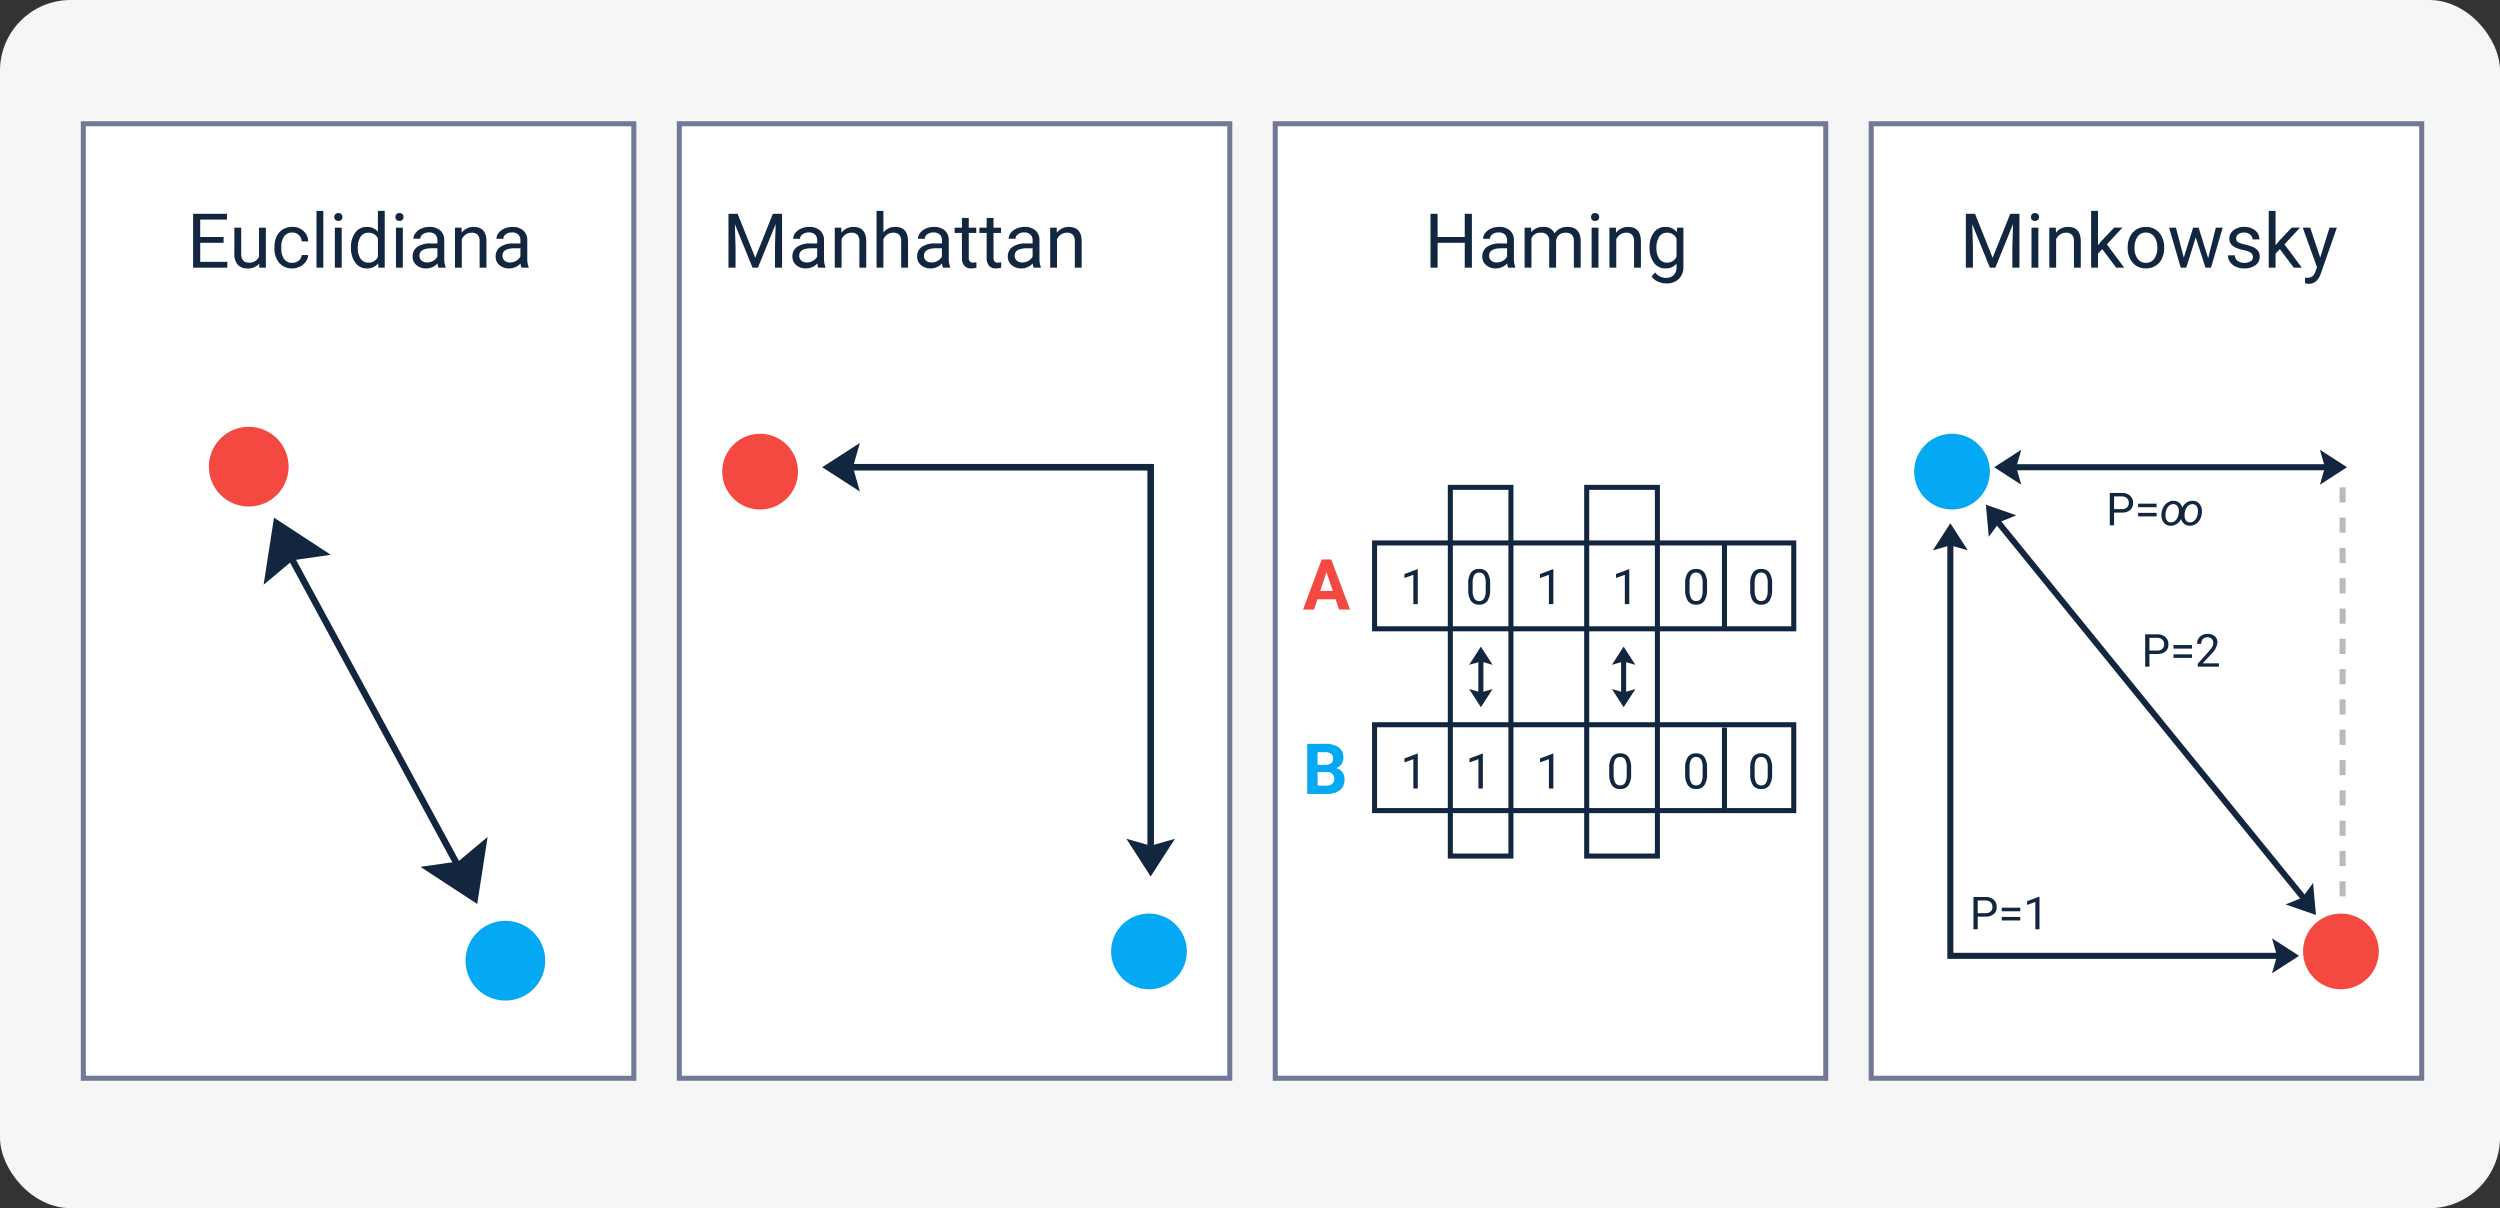 <svg xmlns="http://www.w3.org/2000/svg" xmlns:xlink="http://www.w3.org/1999/xlink" width="495" height="239.219" viewBox="0 0 495 239.219">
  <rect x="0" y="0" width="495" height="239.219" fill="#333333" stroke="none"/>
  <defs>
    <clipPath id="clip-path">
      <rect id="AdobeStock_635143489" width="495" height="239.219" rx="14" transform="translate(819.9 6702)" fill="#f6f6f6"/>
    </clipPath>
    <clipPath id="clip-path-2">
      <rect id="Rectángulo_383051" data-name="Rectángulo 383051" width="77" height="117" transform="translate(854.832 6787.938)" fill="#fff" stroke="#707070" stroke-width="1" opacity="0.71"/>
    </clipPath>
  </defs>
  <g id="Grupo_1088429" data-name="Grupo 1088429" transform="translate(-819.9 -6723)">
    <g id="Enmascarar_grupo_1075513" data-name="Enmascarar grupo 1075513" transform="translate(0 21)" clip-path="url(#clip-path)">
      <rect id="AdobeStock_635143489-2" data-name="AdobeStock_635143489" width="495" height="239.219" rx="14" transform="translate(819.9 6702)" fill="#f6f6f6"/>
      <g id="Rectángulo_383043" data-name="Rectángulo 383043" transform="translate(835.9 6726)" fill="#fff" stroke="#727997" stroke-width="1">
        <rect width="110" height="190" stroke="none"/>
        <rect x="0.5" y="0.5" width="109" height="189" fill="none"/>
      </g>
      <g id="Rectángulo_383048" data-name="Rectángulo 383048" transform="translate(953.9 6726)" fill="#fff" stroke="#727997" stroke-width="1">
        <rect width="110" height="190" stroke="none"/>
        <rect x="0.5" y="0.5" width="109" height="189" fill="none"/>
      </g>
      <g id="Rectángulo_383049" data-name="Rectángulo 383049" transform="translate(1071.9 6726)" fill="#fff" stroke="#727997" stroke-width="1">
        <rect width="110" height="190" stroke="none"/>
        <rect x="0.5" y="0.5" width="109" height="189" fill="none"/>
      </g>
      <g id="Rectángulo_383050" data-name="Rectángulo 383050" transform="translate(1189.9 6726)" fill="#fff" stroke="#727997" stroke-width="1">
        <rect width="110" height="190" stroke="none"/>
        <rect x="0.5" y="0.5" width="109" height="189" fill="none"/>
      </g>
      <path id="Trazado_833774" data-name="Trazado 833774" d="M7.266-4.929H2.644V-1.15H8.013V0H1.238V-10.664h6.7v1.15h-5.3v3.435H7.266ZM14.319-.784A2.878,2.878,0,0,1,12,.146a2.464,2.464,0,0,1-1.93-.736A3.186,3.186,0,0,1,9.4-2.769V-7.925h1.355v5.12q0,1.8,1.465,1.8a2.028,2.028,0,0,0,2.065-1.157V-7.925h1.355V0H14.348Zm6.555-.176A1.952,1.952,0,0,0,22.141-1.4a1.546,1.546,0,0,0,.6-1.1h1.282a2.457,2.457,0,0,1-.469,1.3A3.087,3.087,0,0,1,22.4-.22a3.329,3.329,0,0,1-1.527.366A3.265,3.265,0,0,1,18.3-.934a4.3,4.3,0,0,1-.956-2.955v-.227a4.771,4.771,0,0,1,.425-2.058,3.236,3.236,0,0,1,1.219-1.4,3.464,3.464,0,0,1,1.879-.5,3.178,3.178,0,0,1,2.216.8A2.853,2.853,0,0,1,24.023-5.2H22.742a1.867,1.867,0,0,0-.582-1.263,1.811,1.811,0,0,0-1.293-.494,1.9,1.9,0,0,0-1.6.743,3.491,3.491,0,0,0-.568,2.15v.256A3.422,3.422,0,0,0,19.263-1.7,1.906,1.906,0,0,0,20.874-.959ZM27.019,0H25.664V-11.25h1.355Zm3.64,0H29.3V-7.925h1.355ZM29.194-10.027a.809.809,0,0,1,.2-.557.756.756,0,0,1,.6-.227.768.768,0,0,1,.6.227.8.8,0,0,1,.205.557.774.774,0,0,1-.205.549.782.782,0,0,1-.6.22.77.77,0,0,1-.6-.22A.782.782,0,0,1,29.194-10.027Zm3.3,6a4.642,4.642,0,0,1,.864-2.933,2.733,2.733,0,0,1,2.263-1.11,2.748,2.748,0,0,1,2.2.952V-11.25h1.355V0H37.939l-.066-.85a2.759,2.759,0,0,1-2.263,1A2.707,2.707,0,0,1,33.365-.981,4.7,4.7,0,0,1,32.5-3.926Zm1.355.154a3.515,3.515,0,0,0,.557,2.109A1.8,1.8,0,0,0,35.947-1,1.977,1.977,0,0,0,37.83-2.161V-5.8a1.992,1.992,0,0,0-1.868-1.121,1.808,1.808,0,0,0-1.553.769A3.87,3.87,0,0,0,33.853-3.875ZM42.759,0H41.4V-7.925h1.355ZM41.294-10.027a.809.809,0,0,1,.2-.557.756.756,0,0,1,.6-.227.768.768,0,0,1,.6.227.8.8,0,0,1,.205.557.774.774,0,0,1-.205.549.782.782,0,0,1-.6.22.77.77,0,0,1-.6-.22A.782.782,0,0,1,41.294-10.027ZM49.819,0a2.846,2.846,0,0,1-.19-.835,3.023,3.023,0,0,1-2.256.981A2.8,2.8,0,0,1,45.45-.516,2.145,2.145,0,0,1,44.7-2.2a2.24,2.24,0,0,1,.941-1.923A4.437,4.437,0,0,1,48.289-4.8h1.318v-.623a1.522,1.522,0,0,0-.425-1.132A1.707,1.707,0,0,0,47.93-6.98a1.976,1.976,0,0,0-1.216.366,1.079,1.079,0,0,0-.491.886H44.861a1.87,1.87,0,0,1,.421-1.146,2.874,2.874,0,0,1,1.143-.875,3.844,3.844,0,0,1,1.586-.322,3.133,3.133,0,0,1,2.146.685A2.47,2.47,0,0,1,50.962-5.5v3.647A4.459,4.459,0,0,0,51.24-.117V0ZM47.571-1.033a2.381,2.381,0,0,0,1.208-.33,1.994,1.994,0,0,0,.828-.857V-3.845H48.545q-2.49,0-2.49,1.458a1.234,1.234,0,0,0,.425,1A1.633,1.633,0,0,0,47.571-1.033Zm6.8-6.892.044,1a2.888,2.888,0,0,1,2.373-1.143q2.512,0,2.534,2.834V0H57.964V-5.244a1.824,1.824,0,0,0-.392-1.267,1.57,1.57,0,0,0-1.2-.41,1.956,1.956,0,0,0-1.157.352,2.387,2.387,0,0,0-.776.923V0H53.086V-7.925ZM66.255,0a2.846,2.846,0,0,1-.19-.835,3.023,3.023,0,0,1-2.256.981,2.8,2.8,0,0,1-1.923-.663A2.145,2.145,0,0,1,61.135-2.2a2.24,2.24,0,0,1,.941-1.923A4.437,4.437,0,0,1,64.724-4.8h1.318v-.623a1.522,1.522,0,0,0-.425-1.132,1.707,1.707,0,0,0-1.252-.421,1.976,1.976,0,0,0-1.216.366,1.079,1.079,0,0,0-.491.886H61.3a1.87,1.87,0,0,1,.421-1.146,2.874,2.874,0,0,1,1.143-.875,3.844,3.844,0,0,1,1.586-.322,3.133,3.133,0,0,1,2.146.685A2.47,2.47,0,0,1,67.4-5.5v3.647a4.459,4.459,0,0,0,.278,1.736V0ZM64.006-1.033a2.381,2.381,0,0,0,1.208-.33,1.994,1.994,0,0,0,.828-.857V-3.845H64.98q-2.49,0-2.49,1.458a1.234,1.234,0,0,0,.425,1A1.633,1.633,0,0,0,64.006-1.033Z" transform="translate(856.9 6755)" fill="#12263f"/>
      <path id="Trazado_833773" data-name="Trazado 833773" d="M3.054-10.664l3.486,8.7,3.486-8.7h1.824V0H10.444V-4.153l.132-4.482L7.075,0H6L2.5-8.613l.139,4.46V0H1.238V-10.664ZM19.014,0a2.846,2.846,0,0,1-.19-.835,3.023,3.023,0,0,1-2.256.981,2.8,2.8,0,0,1-1.923-.663A2.145,2.145,0,0,1,13.894-2.2a2.24,2.24,0,0,1,.941-1.923A4.437,4.437,0,0,1,17.483-4.8H18.8v-.623a1.522,1.522,0,0,0-.425-1.132,1.707,1.707,0,0,0-1.252-.421,1.976,1.976,0,0,0-1.216.366,1.079,1.079,0,0,0-.491.886H14.055a1.87,1.87,0,0,1,.421-1.146,2.874,2.874,0,0,1,1.143-.875A3.844,3.844,0,0,1,17.2-8.071a3.133,3.133,0,0,1,2.146.685A2.47,2.47,0,0,1,20.156-5.5v3.647a4.459,4.459,0,0,0,.278,1.736V0ZM16.765-1.033a2.381,2.381,0,0,0,1.208-.33,1.994,1.994,0,0,0,.828-.857V-3.845H17.739q-2.49,0-2.49,1.458a1.234,1.234,0,0,0,.425,1A1.633,1.633,0,0,0,16.765-1.033Zm6.8-6.892.044,1a2.888,2.888,0,0,1,2.373-1.143q2.512,0,2.534,2.834V0H27.158V-5.244a1.824,1.824,0,0,0-.392-1.267,1.57,1.57,0,0,0-1.2-.41,1.956,1.956,0,0,0-1.157.352,2.387,2.387,0,0,0-.776.923V0H22.28V-7.925Zm8.35.959a2.881,2.881,0,0,1,2.344-1.106q2.512,0,2.534,2.834V0H35.435V-5.244a1.824,1.824,0,0,0-.392-1.267,1.57,1.57,0,0,0-1.2-.41,1.956,1.956,0,0,0-1.157.352,2.387,2.387,0,0,0-.776.923V0H30.557V-11.25h1.355ZM43.711,0a2.846,2.846,0,0,1-.19-.835,3.023,3.023,0,0,1-2.256.981,2.8,2.8,0,0,1-1.923-.663A2.145,2.145,0,0,1,38.591-2.2a2.24,2.24,0,0,1,.941-1.923A4.437,4.437,0,0,1,42.18-4.8H43.5v-.623a1.522,1.522,0,0,0-.425-1.132,1.707,1.707,0,0,0-1.252-.421,1.976,1.976,0,0,0-1.216.366,1.079,1.079,0,0,0-.491.886H38.752a1.87,1.87,0,0,1,.421-1.146,2.874,2.874,0,0,1,1.143-.875A3.844,3.844,0,0,1,41.9-8.071a3.133,3.133,0,0,1,2.146.685A2.47,2.47,0,0,1,44.854-5.5v3.647a4.459,4.459,0,0,0,.278,1.736V0ZM41.462-1.033a2.381,2.381,0,0,0,1.208-.33,1.994,1.994,0,0,0,.828-.857V-3.845H42.437q-2.49,0-2.49,1.458a1.234,1.234,0,0,0,.425,1A1.633,1.633,0,0,0,41.462-1.033Zm7.354-8.811v1.919H50.3v1.047H48.816v4.921a1.1,1.1,0,0,0,.2.715A.832.832,0,0,0,49.688-1a3.281,3.281,0,0,0,.645-.088V0a3.951,3.951,0,0,1-1.04.146A1.687,1.687,0,0,1,47.922-.4a2.36,2.36,0,0,1-.461-1.56V-6.877H46.018V-7.925h1.443V-9.844Zm4.9,0v1.919H55.2v1.047H53.716v4.921a1.1,1.1,0,0,0,.2.715A.832.832,0,0,0,54.587-1a3.281,3.281,0,0,0,.645-.088V0a3.951,3.951,0,0,1-1.04.146A1.687,1.687,0,0,1,52.822-.4a2.36,2.36,0,0,1-.461-1.56V-6.877H50.918V-7.925h1.443V-9.844ZM61.67,0a2.846,2.846,0,0,1-.19-.835,3.023,3.023,0,0,1-2.256.981A2.8,2.8,0,0,1,57.3-.516,2.145,2.145,0,0,1,56.55-2.2a2.24,2.24,0,0,1,.941-1.923A4.437,4.437,0,0,1,60.139-4.8h1.318v-.623a1.522,1.522,0,0,0-.425-1.132A1.707,1.707,0,0,0,59.78-6.98a1.976,1.976,0,0,0-1.216.366,1.079,1.079,0,0,0-.491.886H56.711a1.87,1.87,0,0,1,.421-1.146,2.874,2.874,0,0,1,1.143-.875,3.844,3.844,0,0,1,1.586-.322,3.133,3.133,0,0,1,2.146.685A2.47,2.47,0,0,1,62.813-5.5v3.647a4.459,4.459,0,0,0,.278,1.736V0ZM59.421-1.033a2.381,2.381,0,0,0,1.208-.33,1.994,1.994,0,0,0,.828-.857V-3.845H60.4q-2.49,0-2.49,1.458a1.234,1.234,0,0,0,.425,1A1.633,1.633,0,0,0,59.421-1.033Zm6.8-6.892.044,1a2.888,2.888,0,0,1,2.373-1.143q2.512,0,2.534,2.834V0H69.814V-5.244a1.824,1.824,0,0,0-.392-1.267,1.57,1.57,0,0,0-1.2-.41,1.956,1.956,0,0,0-1.157.352,2.387,2.387,0,0,0-.776.923V0H64.937V-7.925Z" transform="translate(962.9 6755)" fill="#12263f"/>
      <path id="Trazado_833772" data-name="Trazado 833772" d="M9.434,0H8.02V-4.929H2.644V0H1.238V-10.664H2.644v4.585H8.02v-4.585H9.434Zm7.178,0a2.846,2.846,0,0,1-.19-.835,3.023,3.023,0,0,1-2.256.981,2.8,2.8,0,0,1-1.923-.663A2.145,2.145,0,0,1,11.492-2.2a2.24,2.24,0,0,1,.941-1.923A4.437,4.437,0,0,1,15.081-4.8H16.4v-.623a1.522,1.522,0,0,0-.425-1.132,1.707,1.707,0,0,0-1.252-.421,1.976,1.976,0,0,0-1.216.366,1.079,1.079,0,0,0-.491.886H11.653a1.87,1.87,0,0,1,.421-1.146,2.874,2.874,0,0,1,1.143-.875A3.844,3.844,0,0,1,14.8-8.071a3.133,3.133,0,0,1,2.146.685A2.47,2.47,0,0,1,17.754-5.5v3.647a4.459,4.459,0,0,0,.278,1.736V0ZM14.363-1.033a2.381,2.381,0,0,0,1.208-.33,1.994,1.994,0,0,0,.828-.857V-3.845H15.337q-2.49,0-2.49,1.458a1.234,1.234,0,0,0,.425,1A1.633,1.633,0,0,0,14.363-1.033Zm6.79-6.892.037.879A2.927,2.927,0,0,1,23.54-8.071,2.266,2.266,0,0,1,25.8-6.8a3,3,0,0,1,1.029-.923,3.039,3.039,0,0,1,1.5-.352q2.607,0,2.651,2.761V0H29.626V-5.229A1.82,1.82,0,0,0,29.238-6.5a1.71,1.71,0,0,0-1.3-.421,1.8,1.8,0,0,0-1.252.45A1.827,1.827,0,0,0,26.1-5.259V0H24.741V-5.193a1.512,1.512,0,0,0-1.692-1.729,1.813,1.813,0,0,0-1.824,1.135V0H19.871V-7.925ZM34.5,0H33.142V-7.925H34.5ZM33.032-10.027a.809.809,0,0,1,.2-.557.756.756,0,0,1,.6-.227.768.768,0,0,1,.6.227.8.8,0,0,1,.205.557.774.774,0,0,1-.205.549.782.782,0,0,1-.6.22.77.77,0,0,1-.6-.22A.782.782,0,0,1,33.032-10.027Zm4.915,2.1.044,1a2.888,2.888,0,0,1,2.373-1.143q2.512,0,2.534,2.834V0H41.543V-5.244a1.824,1.824,0,0,0-.392-1.267,1.57,1.57,0,0,0-1.2-.41A1.956,1.956,0,0,0,38.8-6.57a2.387,2.387,0,0,0-.776.923V0H36.665V-7.925Zm6.672,3.9a4.658,4.658,0,0,1,.857-2.948,2.741,2.741,0,0,1,2.271-1.095A2.726,2.726,0,0,1,50.01-7.046l.066-.879h1.238V-.19A3.224,3.224,0,0,1,50.4,2.234a3.365,3.365,0,0,1-2.45.886,4.076,4.076,0,0,1-1.677-.366,2.887,2.887,0,0,1-1.252-1l.7-.813a2.65,2.65,0,0,0,2.131,1.077A2.076,2.076,0,0,0,49.4,1.458,2.128,2.128,0,0,0,49.951-.11V-.791a2.785,2.785,0,0,1-2.219.938A2.707,2.707,0,0,1,45.48-.974,4.9,4.9,0,0,1,44.619-4.028Zm1.362.154a3.553,3.553,0,0,0,.549,2.106A1.785,1.785,0,0,0,48.069-1a1.985,1.985,0,0,0,1.882-1.165V-5.786a2.008,2.008,0,0,0-1.868-1.135,1.8,1.8,0,0,0-1.545.769A3.87,3.87,0,0,0,45.981-3.875Z" transform="translate(1101.9 6755)" fill="#12263f"/>
      <path id="Trazado_833771" data-name="Trazado 833771" d="M3.054-10.664l3.486,8.7,3.486-8.7h1.824V0H10.444V-4.153l.132-4.482L7.075,0H6L2.5-8.613l.139,4.46V0H1.238V-10.664ZM15.593,0H14.238V-7.925h1.355ZM14.128-10.027a.809.809,0,0,1,.2-.557.756.756,0,0,1,.6-.227.768.768,0,0,1,.6.227.8.8,0,0,1,.205.557.774.774,0,0,1-.205.549.782.782,0,0,1-.6.22.77.77,0,0,1-.6-.22A.782.782,0,0,1,14.128-10.027Zm4.915,2.1.044,1A2.888,2.888,0,0,1,21.46-8.071q2.512,0,2.534,2.834V0H22.639V-5.244a1.824,1.824,0,0,0-.392-1.267,1.57,1.57,0,0,0-1.2-.41,1.956,1.956,0,0,0-1.157.352,2.387,2.387,0,0,0-.776.923V0H17.761V-7.925ZM28.25-3.669l-.85.886V0H26.045V-11.25H27.4v6.8l.725-.872,2.468-2.607h1.648L29.158-4.614,32.6,0H31.011Zm5.032-.366a4.681,4.681,0,0,1,.458-2.095,3.415,3.415,0,0,1,1.274-1.436,3.469,3.469,0,0,1,1.864-.505A3.342,3.342,0,0,1,39.5-6.951a4.311,4.311,0,0,1,1,2.981v.1A4.722,4.722,0,0,1,40.052-1.8,3.365,3.365,0,0,1,38.785-.366a3.509,3.509,0,0,1-1.893.513A3.334,3.334,0,0,1,34.281-.974a4.29,4.29,0,0,1-1-2.966Zm1.362.161a3.39,3.39,0,0,0,.612,2.117,1.957,1.957,0,0,0,1.637.8,1.945,1.945,0,0,0,1.641-.809,3.707,3.707,0,0,0,.608-2.267,3.384,3.384,0,0,0-.619-2.113,1.968,1.968,0,0,0-1.644-.809,1.946,1.946,0,0,0-1.619.8A3.68,3.68,0,0,0,34.644-3.875ZM49.211-1.868l1.523-6.057H52.09L49.783,0h-1.1L46.758-6.006,44.883,0h-1.1l-2.3-7.925h1.348l1.56,5.933,1.846-5.933h1.091Zm8.87-.234a1,1,0,0,0-.414-.853,3.983,3.983,0,0,0-1.443-.524,6.822,6.822,0,0,1-1.633-.527,2.324,2.324,0,0,1-.894-.732,1.752,1.752,0,0,1-.289-1.011A2.056,2.056,0,0,1,54.232-7.4a3.218,3.218,0,0,1,2.106-.674,3.311,3.311,0,0,1,2.186.7,2.21,2.21,0,0,1,.839,1.78H58a1.223,1.223,0,0,0-.472-.959,1.77,1.77,0,0,0-1.19-.4,1.852,1.852,0,0,0-1.157.322,1.014,1.014,0,0,0-.417.842.822.822,0,0,0,.388.74,4.776,4.776,0,0,0,1.4.476,7.308,7.308,0,0,1,1.644.542,2.4,2.4,0,0,1,.934.758,1.864,1.864,0,0,1,.3,1.08,2.028,2.028,0,0,1-.85,1.7,3.564,3.564,0,0,1-2.2.641A3.991,3.991,0,0,1,54.7-.19a2.74,2.74,0,0,1-1.146-.941,2.268,2.268,0,0,1-.414-1.307h1.355a1.4,1.4,0,0,0,.546,1.08,2.117,2.117,0,0,0,1.344.4,2.185,2.185,0,0,0,1.234-.311A.956.956,0,0,0,58.081-2.1Zm5.332-1.567-.85.886V0H61.208V-11.25h1.355v6.8l.725-.872,2.468-2.607H67.4L64.321-4.614,67.764,0H66.174ZM71.4-1.985l1.846-5.94h1.45L71.506,1.223Q70.767,3.2,69.155,3.2L68.9,3.179l-.505-.1v-1.1l.366.029a1.8,1.8,0,0,0,1.073-.278A2.014,2.014,0,0,0,70.466.718l.3-.806L67.939-7.925h1.479Z" transform="translate(1207.9 6755)" fill="#12263f"/>
      <path id="Trazado_830681" data-name="Trazado 830681" d="M1.586-2.5V0H.743V-6.4H3.1a2.371,2.371,0,0,1,1.646.536,1.818,1.818,0,0,1,.6,1.419,1.794,1.794,0,0,1-.582,1.435,2.477,2.477,0,0,1-1.668.5Zm0-.69H3.1A1.516,1.516,0,0,0,4.14-3.514a1.167,1.167,0,0,0,.36-.922,1.206,1.206,0,0,0-.36-.916,1.42,1.42,0,0,0-.989-.357H1.586Zm8.424-.382H6.346v-.708h3.665Zm0,1.824H6.346v-.7h3.665Zm3.384-3.089a1.714,1.714,0,0,1,1.024.325,1.848,1.848,0,0,1,.631.872,2.7,2.7,0,0,1,.138,1.215l-.009.1a3.2,3.2,0,0,1-.413,1.255,2.424,2.424,0,0,1-.853.872,2.079,2.079,0,0,1-1.147.294,1.717,1.717,0,0,1-1.022-.325,1.806,1.806,0,0,1-.626-.861,2.774,2.774,0,0,1-.141-1.2,3.24,3.24,0,0,1,.4-1.327,2.48,2.48,0,0,1,.859-.912A2.054,2.054,0,0,1,13.395-4.843ZM11.777-2.294a2.7,2.7,0,0,0,0,.576,1.41,1.41,0,0,0,.31.826.93.93,0,0,0,.71.321,1.267,1.267,0,0,0,.729-.2,1.642,1.642,0,0,0,.563-.631,2.655,2.655,0,0,0,.294-.936,4.216,4.216,0,0,0,.013-.681,1.464,1.464,0,0,0-.321-.839.951.951,0,0,0-.712-.325,1.3,1.3,0,0,0-1.046.483,2.388,2.388,0,0,0-.532,1.3Zm5.4-2.549a1.714,1.714,0,0,1,1.024.325,1.848,1.848,0,0,1,.631.872,2.7,2.7,0,0,1,.138,1.215l-.009.1a3.2,3.2,0,0,1-.413,1.255,2.424,2.424,0,0,1-.853.872,2.079,2.079,0,0,1-1.147.294,1.717,1.717,0,0,1-1.022-.325A1.806,1.806,0,0,1,14.9-1.1a2.774,2.774,0,0,1-.141-1.2,3.24,3.24,0,0,1,.4-1.327,2.48,2.48,0,0,1,.859-.912A2.054,2.054,0,0,1,17.175-4.843ZM15.558-2.294a2.7,2.7,0,0,0,0,.576,1.41,1.41,0,0,0,.31.826.93.93,0,0,0,.71.321,1.267,1.267,0,0,0,.729-.2A1.642,1.642,0,0,0,17.87-1.4a2.655,2.655,0,0,0,.294-.936,4.216,4.216,0,0,0,.013-.681,1.464,1.464,0,0,0-.321-.839.951.951,0,0,0-.712-.325A1.3,1.3,0,0,0,16.1-3.7a2.388,2.388,0,0,0-.532,1.3Z" transform="translate(1236.9 6806)" fill="#12263f"/>
      <path id="Trazado_830682" data-name="Trazado 830682" d="M1.586-2.5V0H.743V-6.4H3.1a2.371,2.371,0,0,1,1.646.536,1.818,1.818,0,0,1,.6,1.419,1.794,1.794,0,0,1-.582,1.435,2.477,2.477,0,0,1-1.668.5Zm0-.69H3.1A1.516,1.516,0,0,0,4.14-3.514a1.167,1.167,0,0,0,.36-.922,1.206,1.206,0,0,0-.36-.916,1.42,1.42,0,0,0-.989-.357H1.586Zm8.424-.382H6.346v-.708h3.665Zm0,1.824H6.346v-.7h3.665ZM15.341,0H11.149V-.584l2.215-2.461a5.262,5.262,0,0,0,.679-.907,1.515,1.515,0,0,0,.187-.723,1.148,1.148,0,0,0-.3-.822,1.06,1.06,0,0,0-.809-.321,1.256,1.256,0,0,0-.943.345,1.318,1.318,0,0,0-.336.96h-.813a1.887,1.887,0,0,1,.569-1.428,2.11,2.11,0,0,1,1.523-.545,2.027,2.027,0,0,1,1.411.468,1.6,1.6,0,0,1,.519,1.246,3.66,3.66,0,0,1-1.2,2.25L12.129-.664h3.212Z" transform="translate(1243.9 6834)" fill="#12263f"/>
      <path id="Trazado_830683" data-name="Trazado 830683" d="M1.586-2.5V0H.743V-6.4H3.1a2.371,2.371,0,0,1,1.646.536,1.818,1.818,0,0,1,.6,1.419,1.794,1.794,0,0,1-.582,1.435,2.477,2.477,0,0,1-1.668.5Zm0-.69H3.1A1.516,1.516,0,0,0,4.14-3.514a1.167,1.167,0,0,0,.36-.922,1.206,1.206,0,0,0-.36-.916,1.42,1.42,0,0,0-.989-.357H1.586Zm8.424-.382H6.346v-.708h3.665Zm0,1.824H6.346v-.7h3.665ZM13.821,0H13V-5.418l-1.639.6v-.738l2.329-.875h.127Z" transform="translate(1209.9 6886)" fill="#12263f"/>
      <path id="Trazado_830663" data-name="Trazado 830663" d="M-1921.416-4802.1" transform="translate(2929.816 11693)" fill="none" stroke="#12263f" stroke-width="1"/>
      <path id="Trazado_830667" data-name="Trazado 830667" d="M-1921.416-4802.1" transform="translate(3047.816 11693)" fill="none" stroke="#12263f" stroke-width="1"/>
      <path id="Trazado_830668" data-name="Trazado 830668" d="M-1921.416-4802.1" transform="translate(3168.816 11693)" fill="none" stroke="#12263f" stroke-width="1"/>
      <g id="Grupo_1084445" data-name="Grupo 1084445" transform="translate(121)">
        <circle id="Elipse_10787" data-name="Elipse 10787" cx="7.5" cy="7.5" r="7.5" transform="translate(1077.9 6787.883)" fill="#05a8f3"/>
        <circle id="Elipse_10788" data-name="Elipse 10788" cx="7.5" cy="7.5" r="7.5" transform="translate(1154.9 6882.883)" fill="#f34940"/>
        <g id="Grupo_1084442" data-name="Grupo 1084442" transform="translate(1080.254 6810.244)">
          <path id="Trazado_830665" data-name="Trazado 830665" d="M-1926.969-4917.45v81.51h67.957" transform="translate(1931.782 4916.95)" fill="none" stroke="#12263f" stroke-width="1.2"/>
          <path id="Trazado_830670" data-name="Trazado 830670" d="M3.459.986,0,0,3.45,5.348l.008-.011.008.011L6.918,0Z" transform="translate(18.855 -19.191) rotate(90)" fill="#12263f" stroke="rgba(0,0,0,0)" stroke-width="1"/>
          <path id="Trazado_830679" data-name="Trazado 830679" d="M3.459.986,0,0,3.45,5.348l.008-.011.008.011L6.918,0Z" transform="matrix(-0.788, 0.616, -0.616, -0.788, 17.879, -6.211)" fill="#12263f" stroke="rgba(0,0,0,0)" stroke-width="1"/>
          <path id="Trazado_830680" data-name="Trazado 830680" d="M3.459.986,0,0,3.45,5.348l.008-.011.008.011L6.917,0Z" transform="matrix(0.788, -0.616, 0.616, 0.788, 71.181, 70.833)" fill="#12263f" stroke="rgba(0,0,0,0)" stroke-width="1"/>
          <path id="Trazado_830675" data-name="Trazado 830675" d="M3.459,4.362,0,5.348,3.45,0l.008.011L3.467,0l3.45,5.348Z" transform="translate(83.341 -19.191) rotate(90)" fill="#12263f" stroke="rgba(0,0,0,0)" stroke-width="1"/>
          <path id="Trazado_830672" data-name="Trazado 830672" d="M82.48,70.39V-12.757" transform="translate(0 -1.147)" fill="none" stroke="#b9b9b9" stroke-width="1.2" stroke-dasharray="3"/>
          <path id="Trazado_830674" data-name="Trazado 830674" d="M26.43-15.733h62.4" transform="translate(-8.941)" fill="none" stroke="#12263f" stroke-width="1.2"/>
          <path id="Trazado_830676" data-name="Trazado 830676" d="M3.459.986,0,0,3.45,5.348l.008-.011.008.011L6.918,0Z" transform="translate(8.272 0.721) rotate(180)" fill="#12263f" stroke="rgba(0,0,0,0)" stroke-width="1"/>
          <path id="Trazado_830677" data-name="Trazado 830677" d="M3.459,4.362,0,5.348,3.45,0l.008.011L3.467,0l3.45,5.348Z" transform="translate(73.855 77.551) rotate(90)" fill="#12263f" stroke="rgba(0,0,0,0)" stroke-width="1"/>
        </g>
      </g>
      <g id="Enmascarar_grupo_1075512" data-name="Enmascarar grupo 1075512" transform="translate(-1.932 -2.938)" clip-path="url(#clip-path-2)">
        <circle id="Elipse_10785" data-name="Elipse 10785" cx="7.897" cy="7.897" r="7.897" transform="translate(865.668 6787.57) rotate(16)" fill="#f34940"/>
        <circle id="Elipse_10786" data-name="Elipse 10786" cx="7.897" cy="7.897" r="7.897" transform="translate(916.485 6885.389) rotate(16)" fill="#05a8f3"/>
        <g id="Grupo_1084441" data-name="Grupo 1084441" transform="translate(872.023 6801.418) rotate(16)">
          <path id="Trazado_830657" data-name="Trazado 830657" d="M0,0,51.37,52.4" transform="translate(10.034 10.359)" fill="none" stroke="#12263f" stroke-width="1.3"/>
          <path id="Trazado_830659" data-name="Trazado 830659" d="M7.285,2.078,0,0,7.268,11.27l.017-.023.018.023L14.57,0Z" transform="matrix(-0.766, 0.643, -0.643, -0.766, 18.405, 8.633)" fill="#12263f" stroke="rgba(0,0,0,0)" stroke-width="1"/>
          <path id="Trazado_830660" data-name="Trazado 830660" d="M7.285,2.078,0,0,7.268,11.27l.017-.023.018.023L14.57,0Z" transform="translate(52.484 63.13) rotate(-40)" fill="#12263f" stroke="rgba(0,0,0,0)" stroke-width="1"/>
        </g>
      </g>
      <g id="Grupo_1084444" data-name="Grupo 1084444">
        <circle id="Elipse_10789" data-name="Elipse 10789" cx="7.5" cy="7.5" r="7.5" transform="translate(1039.9 6882.883)" fill="#05a8f3"/>
        <circle id="Elipse_10790" data-name="Elipse 10790" cx="7.5" cy="7.5" r="7.5" transform="translate(962.9 6787.883)" fill="#f34940"/>
        <g id="Grupo_1084443" data-name="Grupo 1084443" transform="translate(-28.492 -7.117)">
          <path id="Trazado_830666" data-name="Trazado 830666" d="M4.813,1.372,0,0,4.8,7.442l.012-.015.012.015L9.626,0Z" transform="translate(1018.648 6796.815) rotate(90)" fill="#12263f" stroke="rgba(0,0,0,0)" stroke-width="1"/>
          <path id="Trazado_830669" data-name="Trazado 830669" d="M4.813,1.372,0,0,4.8,7.442l.012-.015.012.015L9.626,0Z" transform="translate(1071.413 6875.196)" fill="#12263f" stroke="rgba(0,0,0,0)" stroke-width="1"/>
          <path id="Trazado_830665-2" data-name="Trazado 830665" d="M-1867.351-4842.161v-75.289h-59.617" transform="translate(2943.577 11719.078)" fill="none" stroke="#12263f" stroke-width="1.3"/>
        </g>
      </g>
      <path id="Trazado_830678" data-name="Trazado 830678" d="M-1744.689-4896.2l61.8,76.012" transform="translate(2958.9 11700)" fill="none" stroke="#12263f" stroke-width="1.2"/>
      <g id="Grupo_1084449" data-name="Grupo 1084449" transform="translate(-0.335)">
        <g id="Rectángulo_383055" data-name="Rectángulo 383055" transform="translate(1091.9 6845)" fill="none" stroke="#12263f" stroke-width="1">
          <rect width="84" height="18" stroke="none"/>
          <rect x="0.5" y="0.5" width="83" height="17" fill="none"/>
        </g>
        <g id="Rectángulo_383053" data-name="Rectángulo 383053" transform="translate(1106.9 6798)" fill="none" stroke="#12263f" stroke-width="1">
          <rect width="13" height="74" stroke="none"/>
          <rect x="0.5" y="0.5" width="12" height="73" fill="none"/>
        </g>
        <g id="Rectángulo_383054" data-name="Rectángulo 383054" transform="translate(1133.9 6798)" fill="none" stroke="#12263f" stroke-width="1">
          <rect width="15" height="74" stroke="none"/>
          <rect x="0.5" y="0.5" width="14" height="73" fill="none"/>
        </g>
        <path id="Trazado_830685" data-name="Trazado 830685" d="M-1799.426-4884.336v16.752" transform="translate(2961.104 11730.389)" fill="none" stroke="#12263f" stroke-width="1"/>
        <path id="Trazado_830702" data-name="Trazado 830702" d="M6.485-1.363H2.9L2.219.682H.044L3.739-9.242H5.633L9.348.682H7.174ZM3.452-3.019H5.933L4.686-6.734Z" transform="translate(1078.191 6822.015)" fill="#f34940"/>
        <path id="Trazado_830703" data-name="Trazado 830703" d="M.825.682V-9.242H4.3a4.564,4.564,0,0,1,2.74.692,2.366,2.366,0,0,1,.934,2.028A2.242,2.242,0,0,1,7.6-5.238a2.165,2.165,0,0,1-1.043.814,2.1,2.1,0,0,1,1.2.77A2.277,2.277,0,0,1,8.2-2.235,2.619,2.619,0,0,1,7.287-.068a4.112,4.112,0,0,1-2.6.75ZM2.87-3.64V-.961H4.622A1.69,1.69,0,0,0,5.75-1.305a1.18,1.18,0,0,0,.406-.951A1.246,1.246,0,0,0,4.744-3.64Zm0-1.445H4.383Q5.93-5.112,5.93-6.318a1.14,1.14,0,0,0-.392-.971,2.061,2.061,0,0,0-1.237-.3H2.87Z" transform="translate(1078.249 6858.523)" fill="#05a8f3"/>
        <path id="Trazado_830695" data-name="Trazado 830695" d="M3.385.474H2.507V-5.344L.747-4.7V-5.49l2.5-.939h.137Z" transform="translate(1097.571 6857.657)" fill="#12263f"/>
        <path id="Trazado_830693" data-name="Trazado 830693" d="M3.385.474H2.507V-5.344L.747-4.7V-5.49l2.5-.939h.137Z" transform="translate(1124.415 6857.657)" fill="#12263f"/>
        <path id="Trazado_830694" data-name="Trazado 830694" d="M3.385.474H2.507V-5.344L.747-4.7V-5.49l2.5-.939h.137Z" transform="translate(1110.456 6857.657)" fill="#12263f"/>
        <path id="Trazado_830692" data-name="Trazado 830692" d="M4.842-2.452A3.993,3.993,0,0,1,4.318-.173,1.863,1.863,0,0,1,2.681.573,1.876,1.876,0,0,1,1.053-.156,3.789,3.789,0,0,1,.505-2.334V-3.5A3.9,3.9,0,0,1,1.029-5.75a1.877,1.877,0,0,1,1.642-.736,1.894,1.894,0,0,1,1.633.71,3.767,3.767,0,0,1,.538,2.192ZM3.969-3.646a3.2,3.2,0,0,0-.311-1.616,1.072,1.072,0,0,0-.986-.507,1.058,1.058,0,0,0-.977.5,3.123,3.123,0,0,0-.316,1.552v1.4A3.25,3.25,0,0,0,1.7-.671a1.07,1.07,0,0,0,.979.531,1.055,1.055,0,0,0,.96-.5,3.132,3.132,0,0,0,.328-1.576Z" transform="translate(1138.356 6857.652)" fill="#12263f"/>
        <path id="Trazado_830691" data-name="Trazado 830691" d="M4.842-2.452A3.993,3.993,0,0,1,4.318-.173,1.863,1.863,0,0,1,2.681.573,1.876,1.876,0,0,1,1.053-.156,3.789,3.789,0,0,1,.505-2.334V-3.5A3.9,3.9,0,0,1,1.029-5.75a1.877,1.877,0,0,1,1.642-.736,1.894,1.894,0,0,1,1.633.71,3.767,3.767,0,0,1,.538,2.192ZM3.969-3.646a3.2,3.2,0,0,0-.311-1.616,1.072,1.072,0,0,0-.986-.507,1.058,1.058,0,0,0-.977.5,3.123,3.123,0,0,0-.316,1.552v1.4A3.25,3.25,0,0,0,1.7-.671a1.07,1.07,0,0,0,.979.531,1.055,1.055,0,0,0,.96-.5,3.132,3.132,0,0,0,.328-1.576Z" transform="translate(1153.389 6857.652)" fill="#12263f"/>
        <g id="Rectángulo_383052" data-name="Rectángulo 383052" transform="translate(1091.9 6809)" fill="none" stroke="#12263f" stroke-width="1">
          <rect width="84" height="18" stroke="none"/>
          <rect x="0.5" y="0.5" width="83" height="17" fill="none"/>
        </g>
        <path id="Trazado_830684" data-name="Trazado 830684" d="M-1799.426-4884.336v16.752" transform="translate(2961.104 11693.889)" fill="none" stroke="#12263f" stroke-width="1"/>
        <path id="Trazado_830701" data-name="Trazado 830701" d="M3.385.474H2.507V-5.344L.747-4.7V-5.49l2.5-.939h.137Z" transform="translate(1097.571 6821.148)" fill="#12263f"/>
        <path id="Trazado_830699" data-name="Trazado 830699" d="M3.385.474H2.507V-5.344L.747-4.7V-5.49l2.5-.939h.137Z" transform="translate(1124.415 6821.148)" fill="#12263f"/>
        <path id="Trazado_830696" data-name="Trazado 830696" d="M3.385.474H2.507V-5.344L.747-4.7V-5.49l2.5-.939h.137Z" transform="translate(1139.447 6821.148)" fill="#12263f"/>
        <path id="Trazado_830700" data-name="Trazado 830700" d="M4.842-2.452A3.993,3.993,0,0,1,4.318-.173,1.863,1.863,0,0,1,2.681.573,1.876,1.876,0,0,1,1.053-.156,3.789,3.789,0,0,1,.505-2.334V-3.5A3.9,3.9,0,0,1,1.029-5.75a1.877,1.877,0,0,1,1.642-.736,1.894,1.894,0,0,1,1.633.71,3.767,3.767,0,0,1,.538,2.192ZM3.969-3.646a3.2,3.2,0,0,0-.311-1.616,1.072,1.072,0,0,0-.986-.507,1.058,1.058,0,0,0-.977.5,3.123,3.123,0,0,0-.316,1.552v1.4A3.25,3.25,0,0,0,1.7-.671a1.07,1.07,0,0,0,.979.531,1.055,1.055,0,0,0,.96-.5,3.132,3.132,0,0,0,.328-1.576Z" transform="translate(1110.438 6821.145)" fill="#12263f"/>
        <path id="Trazado_830697" data-name="Trazado 830697" d="M4.842-2.452A3.993,3.993,0,0,1,4.318-.173,1.863,1.863,0,0,1,2.681.573,1.876,1.876,0,0,1,1.053-.156,3.789,3.789,0,0,1,.505-2.334V-3.5A3.9,3.9,0,0,1,1.029-5.75a1.877,1.877,0,0,1,1.642-.736,1.894,1.894,0,0,1,1.633.71,3.767,3.767,0,0,1,.538,2.192ZM3.969-3.646a3.2,3.2,0,0,0-.311-1.616,1.072,1.072,0,0,0-.986-.507,1.058,1.058,0,0,0-.977.5,3.123,3.123,0,0,0-.316,1.552v1.4A3.25,3.25,0,0,0,1.7-.671a1.07,1.07,0,0,0,.979.531,1.055,1.055,0,0,0,.96-.5,3.132,3.132,0,0,0,.328-1.576Z" transform="translate(1153.389 6821.145)" fill="#12263f"/>
        <path id="Trazado_830698" data-name="Trazado 830698" d="M4.842-2.452A3.993,3.993,0,0,1,4.318-.173,1.863,1.863,0,0,1,2.681.573,1.876,1.876,0,0,1,1.053-.156,3.789,3.789,0,0,1,.505-2.334V-3.5A3.9,3.9,0,0,1,1.029-5.75a1.877,1.877,0,0,1,1.642-.736,1.894,1.894,0,0,1,1.633.71,3.767,3.767,0,0,1,.538,2.192ZM3.969-3.646a3.2,3.2,0,0,0-.311-1.616,1.072,1.072,0,0,0-.986-.507,1.058,1.058,0,0,0-.977.5,3.123,3.123,0,0,0-.316,1.552v1.4A3.25,3.25,0,0,0,1.7-.671a1.07,1.07,0,0,0,.979.531,1.055,1.055,0,0,0,.96-.5,3.132,3.132,0,0,0,.328-1.576Z" transform="translate(1166.274 6821.145)" fill="#12263f"/>
        <path id="Trazado_830690" data-name="Trazado 830690" d="M4.842-2.452A3.993,3.993,0,0,1,4.318-.173,1.863,1.863,0,0,1,2.681.573,1.876,1.876,0,0,1,1.053-.156,3.789,3.789,0,0,1,.505-2.334V-3.5A3.9,3.9,0,0,1,1.029-5.75a1.877,1.877,0,0,1,1.642-.736,1.894,1.894,0,0,1,1.633.71,3.767,3.767,0,0,1,.538,2.192ZM3.969-3.646a3.2,3.2,0,0,0-.311-1.616,1.072,1.072,0,0,0-.986-.507,1.058,1.058,0,0,0-.977.5,3.123,3.123,0,0,0-.316,1.552v1.4A3.25,3.25,0,0,0,1.7-.671a1.07,1.07,0,0,0,.979.531,1.055,1.055,0,0,0,.96-.5,3.132,3.132,0,0,0,.328-1.576Z" transform="translate(1166.274 6857.652)" fill="#12263f"/>
        <g id="Grupo_1084447" data-name="Grupo 1084447" transform="translate(1139.392 6830.044)">
          <path id="Trazado_830686" data-name="Trazado 830686" d="M-1799.426-4884.337v8.388" transform="translate(1801.749 4886.133)" fill="none" stroke="#12263f" stroke-width="1"/>
          <path id="Trazado_830688" data-name="Trazado 830688" d="M2.323.662,0,0,2.317,3.592l.006-.007.006.007L4.646,0Z" transform="translate(4.646 3.592) rotate(180)" fill="#12263f" stroke="rgba(0,0,0,0)" stroke-width="1"/>
          <path id="Trazado_830689" data-name="Trazado 830689" d="M2.323,2.929,0,3.592,2.317,0l.006.007L2.328,0,4.646,3.592Z" transform="translate(4.646 11.98) rotate(180)" fill="#12263f" stroke="rgba(0,0,0,0)" stroke-width="1"/>
        </g>
        <g id="Grupo_1084448" data-name="Grupo 1084448" transform="translate(1111.124 6830.044)">
          <path id="Trazado_830686-2" data-name="Trazado 830686" d="M-1799.426-4884.337v8.388" transform="translate(1801.749 4886.133)" fill="none" stroke="#12263f" stroke-width="1"/>
          <path id="Trazado_830688-2" data-name="Trazado 830688" d="M2.323.662,0,0,2.317,3.592l.006-.007.006.007L4.646,0Z" transform="translate(4.646 3.592) rotate(180)" fill="#12263f" stroke="rgba(0,0,0,0)" stroke-width="1"/>
          <path id="Trazado_830689-2" data-name="Trazado 830689" d="M2.323,2.929,0,3.592,2.317,0l.006.007L2.328,0,4.646,3.592Z" transform="translate(4.646 11.98) rotate(180)" fill="#12263f" stroke="rgba(0,0,0,0)" stroke-width="1"/>
        </g>
      </g>
    </g>
  </g>
</svg>
